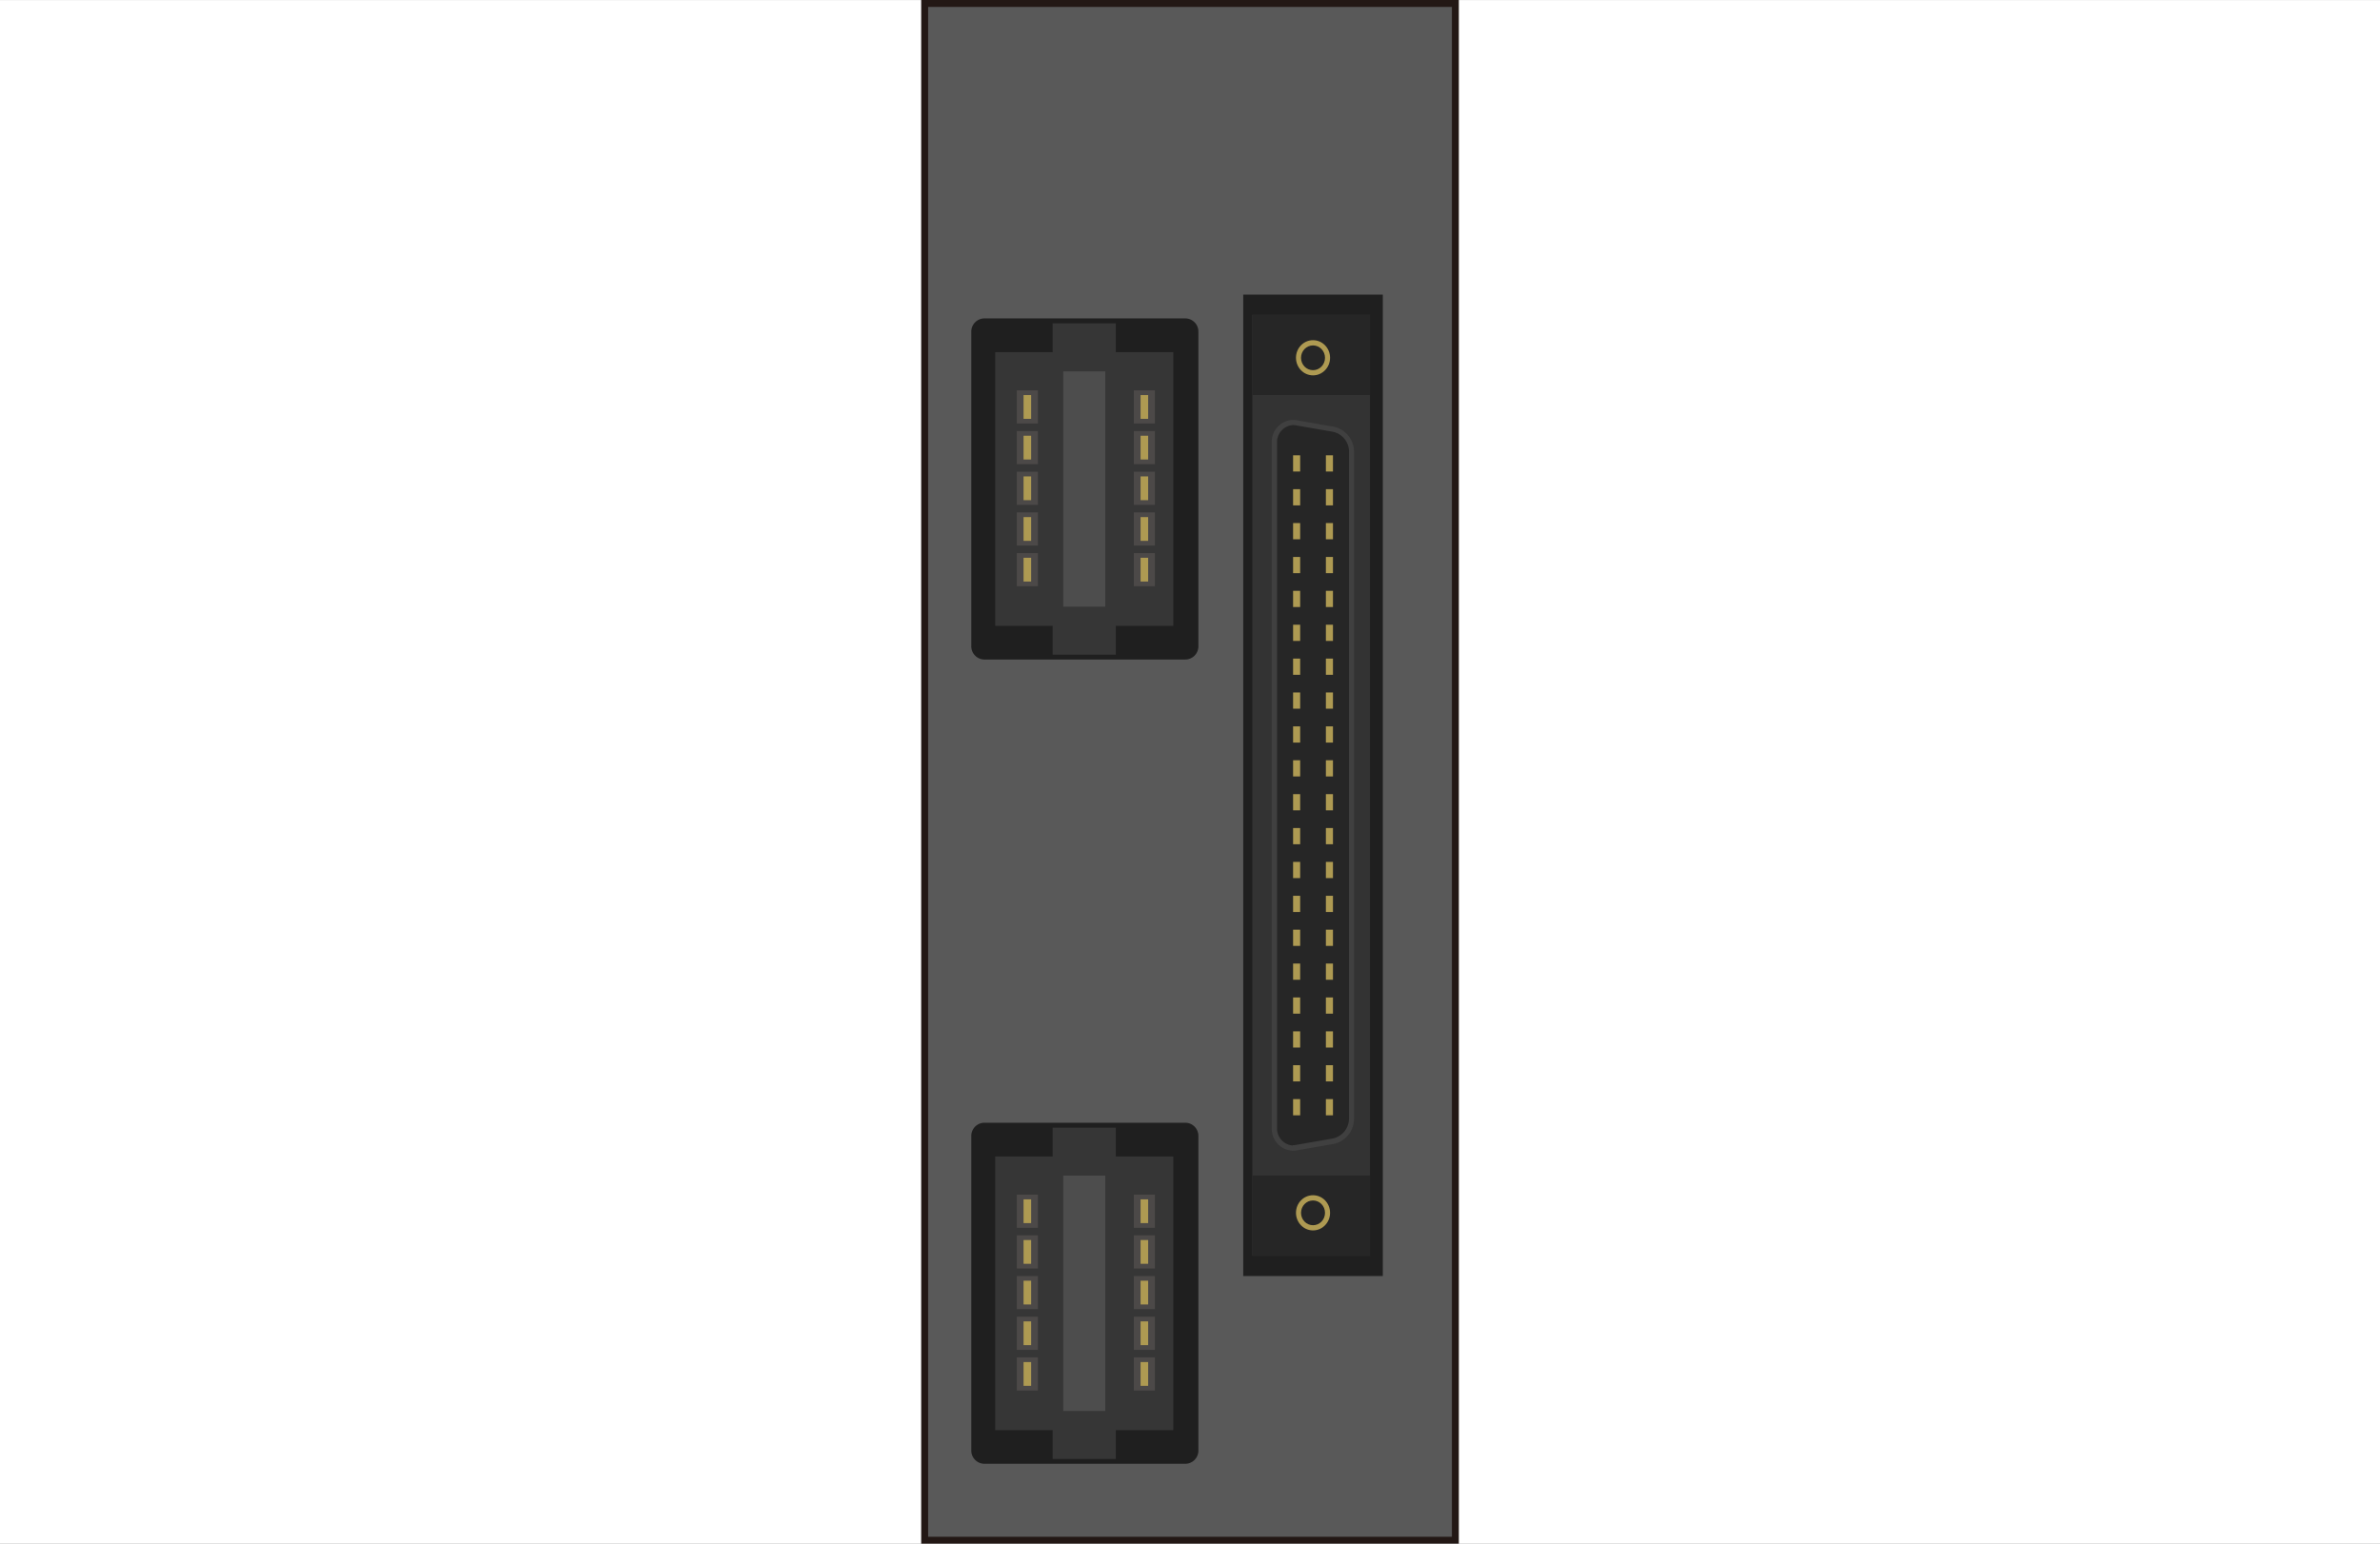 <svg xmlns="http://www.w3.org/2000/svg" width="74" height="48.002" viewBox="0 0 74 48.002"><rect x="0" y="0" width="74" height="48.002" fill="#808080" stroke="none"/><title>cc-link_rio_fcn1</title><rect y="0.001" width="74" height="48" fill="#fff"/><rect x="28.75" y="0.108" width="16.501" height="47.786" fill="#595959"/><path d="M36.861,9.9a0.41,0.41,0,0,1,.4.416v9.775a0.41,0.41,0,0,1-.4.416H30.6a0.41,0.41,0,0,1-.4-0.416V10.317A0.41,0.41,0,0,1,30.6,9.9h6.263Z" transform="translate(0 0.001)" fill="#1f1f1f"/><polygon points="30.943 19.461 32.729 19.461 32.729 20.357 34.694 20.357 34.694 19.461 36.48 19.461 36.48 10.951 34.694 10.951 34.694 10.055 32.729 10.055 32.729 10.951 30.943 10.951 30.943 19.461" fill="#363636"/><rect x="33.059" y="11.547" width="1.306" height="7.318" fill="#4d4d4d"/><rect x="31.615" y="17.198" width="0.656" height="1.031" fill="#4c4948"/><rect x="31.825" y="17.344" width="0.236" height="0.739" fill="#ae9a52"/><rect x="31.615" y="15.933" width="0.656" height="1.031" fill="#4c4948"/><rect x="31.825" y="16.079" width="0.236" height="0.739" fill="#ae9a52"/><rect x="31.615" y="14.668" width="0.656" height="1.031" fill="#4c4948"/><rect x="31.825" y="14.814" width="0.236" height="0.739" fill="#ae9a52"/><rect x="31.615" y="13.403" width="0.656" height="1.031" fill="#4c4948"/><rect x="31.825" y="13.549" width="0.236" height="0.739" fill="#ae9a52"/><rect x="31.615" y="12.138" width="0.656" height="1.031" fill="#4c4948"/><rect x="31.825" y="12.285" width="0.236" height="0.739" fill="#ae9a52"/><rect x="35.253" y="17.198" width="0.656" height="1.031" fill="#4c4948"/><rect x="35.463" y="17.344" width="0.236" height="0.739" fill="#ae9a52"/><rect x="35.253" y="15.933" width="0.656" height="1.031" fill="#4c4948"/><rect x="35.463" y="16.079" width="0.236" height="0.739" fill="#ae9a52"/><rect x="35.253" y="14.668" width="0.656" height="1.031" fill="#4c4948"/><rect x="35.463" y="14.814" width="0.236" height="0.739" fill="#ae9a52"/><rect x="35.253" y="13.403" width="0.656" height="1.031" fill="#4c4948"/><rect x="35.463" y="13.549" width="0.236" height="0.739" fill="#ae9a52"/><rect x="35.253" y="12.138" width="0.656" height="1.031" fill="#4c4948"/><rect x="35.463" y="12.285" width="0.236" height="0.739" fill="#ae9a52"/><path d="M36.861,34.911a0.41,0.41,0,0,1,.4.416V45.1a0.41,0.41,0,0,1-.4.416H30.6a0.41,0.41,0,0,1-.4-0.416V35.327a0.41,0.41,0,0,1,.4-0.416h6.263Z" transform="translate(0 0.001)" fill="#1f1f1f"/><polygon points="30.943 44.471 32.729 44.471 32.729 45.367 34.694 45.367 34.694 44.471 36.48 44.471 36.48 35.961 34.694 35.961 34.694 35.065 32.729 35.065 32.729 35.961 30.943 35.961 30.943 44.471" fill="#363636"/><rect x="33.059" y="36.556" width="1.306" height="7.319" fill="#4d4d4d"/><rect x="31.615" y="42.208" width="0.656" height="1.031" fill="#4c4948"/><rect x="31.825" y="42.354" width="0.236" height="0.739" fill="#ae9a52"/><rect x="31.615" y="40.943" width="0.656" height="1.031" fill="#4c4948"/><rect x="31.825" y="41.089" width="0.236" height="0.739" fill="#ae9a52"/><rect x="31.615" y="39.678" width="0.656" height="1.031" fill="#4c4948"/><rect x="31.825" y="39.824" width="0.236" height="0.739" fill="#ae9a52"/><rect x="31.615" y="38.413" width="0.656" height="1.031" fill="#4c4948"/><rect x="31.825" y="38.559" width="0.236" height="0.739" fill="#ae9a52"/><rect x="31.615" y="37.148" width="0.656" height="1.031" fill="#4c4948"/><rect x="31.825" y="37.294" width="0.236" height="0.739" fill="#ae9a52"/><rect x="35.253" y="42.208" width="0.656" height="1.031" fill="#4c4948"/><rect x="35.463" y="42.354" width="0.236" height="0.739" fill="#ae9a52"/><rect x="35.253" y="40.943" width="0.656" height="1.031" fill="#4c4948"/><rect x="35.463" y="41.089" width="0.236" height="0.739" fill="#ae9a52"/><rect x="35.253" y="39.678" width="0.656" height="1.031" fill="#4c4948"/><rect x="35.463" y="39.824" width="0.236" height="0.739" fill="#ae9a52"/><rect x="35.253" y="38.413" width="0.656" height="1.031" fill="#4c4948"/><rect x="35.463" y="38.559" width="0.236" height="0.739" fill="#ae9a52"/><rect x="35.253" y="37.148" width="0.656" height="1.031" fill="#4c4948"/><rect x="35.463" y="37.294" width="0.236" height="0.739" fill="#ae9a52"/><rect x="38.655" y="9.161" width="4.34" height="30.518" fill="#1f1f1f"/><rect x="28.75" y="0.108" width="16.501" height="47.786" fill="none" stroke="#231815" stroke-width="0.216"/><polygon points="42.597 39.048 38.939 39.048 38.939 9.791 42.597 9.791 42.597 39.048 42.597 39.048" fill="#333"/><rect x="38.939" y="36.553" width="3.658" height="2.495" fill="#262626"/><path d="M42.1,14.034a0.8,0.8,0,0,0-.636-0.768l-1.2-.208a0.678,0.678,0,0,0-.722.652V35.127a0.678,0.678,0,0,0,.722.652l1.2-.208A0.8,0.8,0,0,0,42.1,34.8V14.034Z" transform="translate(0 0.001)" fill="#404040"/><path d="M40.192,35.619a0.529,0.529,0,0,1-.484-0.492V13.709a0.529,0.529,0,0,1,.484-0.492,0.323,0.323,0,0,1,.052,0l1.2,0.208a0.634,0.634,0,0,1,.5.6V34.8a0.635,0.635,0,0,1-.5.6l-1.2.209a0.351,0.351,0,0,1-.05,0h0Z" transform="translate(0 0.001)" fill="#262626"/><ellipse cx="40.825" cy="37.713" rx="0.53" ry="0.547" fill="#ae9a52"/><ellipse cx="40.825" cy="37.714" rx="0.373" ry="0.385" fill="#262626"/><rect x="38.939" y="9.791" width="3.658" height="2.495" fill="#262626"/><ellipse cx="40.825" cy="11.125" rx="0.53" ry="0.547" fill="#ae9a52"/><ellipse cx="40.825" cy="11.126" rx="0.373" ry="0.385" fill="#262626"/><rect x="40.205" y="14.158" width="0.22" height="0.504" fill="#ae9a52"/><rect x="41.225" y="14.158" width="0.22" height="0.504" fill="#ae9a52"/><rect x="40.205" y="15.211" width="0.22" height="0.504" fill="#ae9a52"/><rect x="41.225" y="15.211" width="0.22" height="0.504" fill="#ae9a52"/><rect x="40.205" y="16.265" width="0.22" height="0.504" fill="#ae9a52"/><rect x="41.225" y="16.265" width="0.22" height="0.504" fill="#ae9a52"/><rect x="40.205" y="17.319" width="0.22" height="0.504" fill="#ae9a52"/><rect x="41.225" y="17.319" width="0.22" height="0.504" fill="#ae9a52"/><rect x="40.205" y="18.372" width="0.22" height="0.504" fill="#ae9a52"/><rect x="41.225" y="18.372" width="0.22" height="0.504" fill="#ae9a52"/><rect x="40.205" y="19.426" width="0.22" height="0.504" fill="#ae9a52"/><rect x="41.225" y="19.426" width="0.22" height="0.504" fill="#ae9a52"/><rect x="40.205" y="20.479" width="0.22" height="0.504" fill="#ae9a52"/><rect x="41.225" y="20.479" width="0.22" height="0.504" fill="#ae9a52"/><rect x="40.205" y="21.533" width="0.22" height="0.504" fill="#ae9a52"/><rect x="41.225" y="21.533" width="0.22" height="0.504" fill="#ae9a52"/><rect x="40.205" y="22.587" width="0.22" height="0.504" fill="#ae9a52"/><rect x="41.225" y="22.587" width="0.22" height="0.504" fill="#ae9a52"/><rect x="40.205" y="23.64" width="0.22" height="0.504" fill="#ae9a52"/><rect x="41.225" y="23.64" width="0.22" height="0.504" fill="#ae9a52"/><rect x="40.205" y="24.694" width="0.22" height="0.504" fill="#ae9a52"/><rect x="41.225" y="24.694" width="0.22" height="0.504" fill="#ae9a52"/><rect x="40.205" y="25.748" width="0.22" height="0.504" fill="#ae9a52"/><rect x="41.225" y="25.748" width="0.22" height="0.504" fill="#ae9a52"/><rect x="40.205" y="26.801" width="0.22" height="0.504" fill="#ae9a52"/><rect x="41.225" y="26.801" width="0.22" height="0.504" fill="#ae9a52"/><rect x="40.205" y="27.855" width="0.22" height="0.504" fill="#ae9a52"/><rect x="41.225" y="27.855" width="0.22" height="0.504" fill="#ae9a52"/><rect x="40.205" y="28.909" width="0.22" height="0.504" fill="#ae9a52"/><rect x="41.225" y="28.909" width="0.22" height="0.504" fill="#ae9a52"/><rect x="40.205" y="29.962" width="0.22" height="0.504" fill="#ae9a52"/><rect x="41.225" y="29.962" width="0.22" height="0.504" fill="#ae9a52"/><rect x="40.205" y="31.016" width="0.22" height="0.504" fill="#ae9a52"/><rect x="41.225" y="31.016" width="0.22" height="0.504" fill="#ae9a52"/><rect x="40.205" y="32.07" width="0.22" height="0.504" fill="#ae9a52"/><rect x="41.225" y="32.07" width="0.22" height="0.504" fill="#ae9a52"/><rect x="40.205" y="33.123" width="0.22" height="0.504" fill="#ae9a52"/><rect x="41.225" y="33.123" width="0.22" height="0.504" fill="#ae9a52"/><rect x="40.205" y="34.177" width="0.22" height="0.504" fill="#ae9a52"/><rect x="41.225" y="34.177" width="0.22" height="0.504" fill="#ae9a52"/></svg>